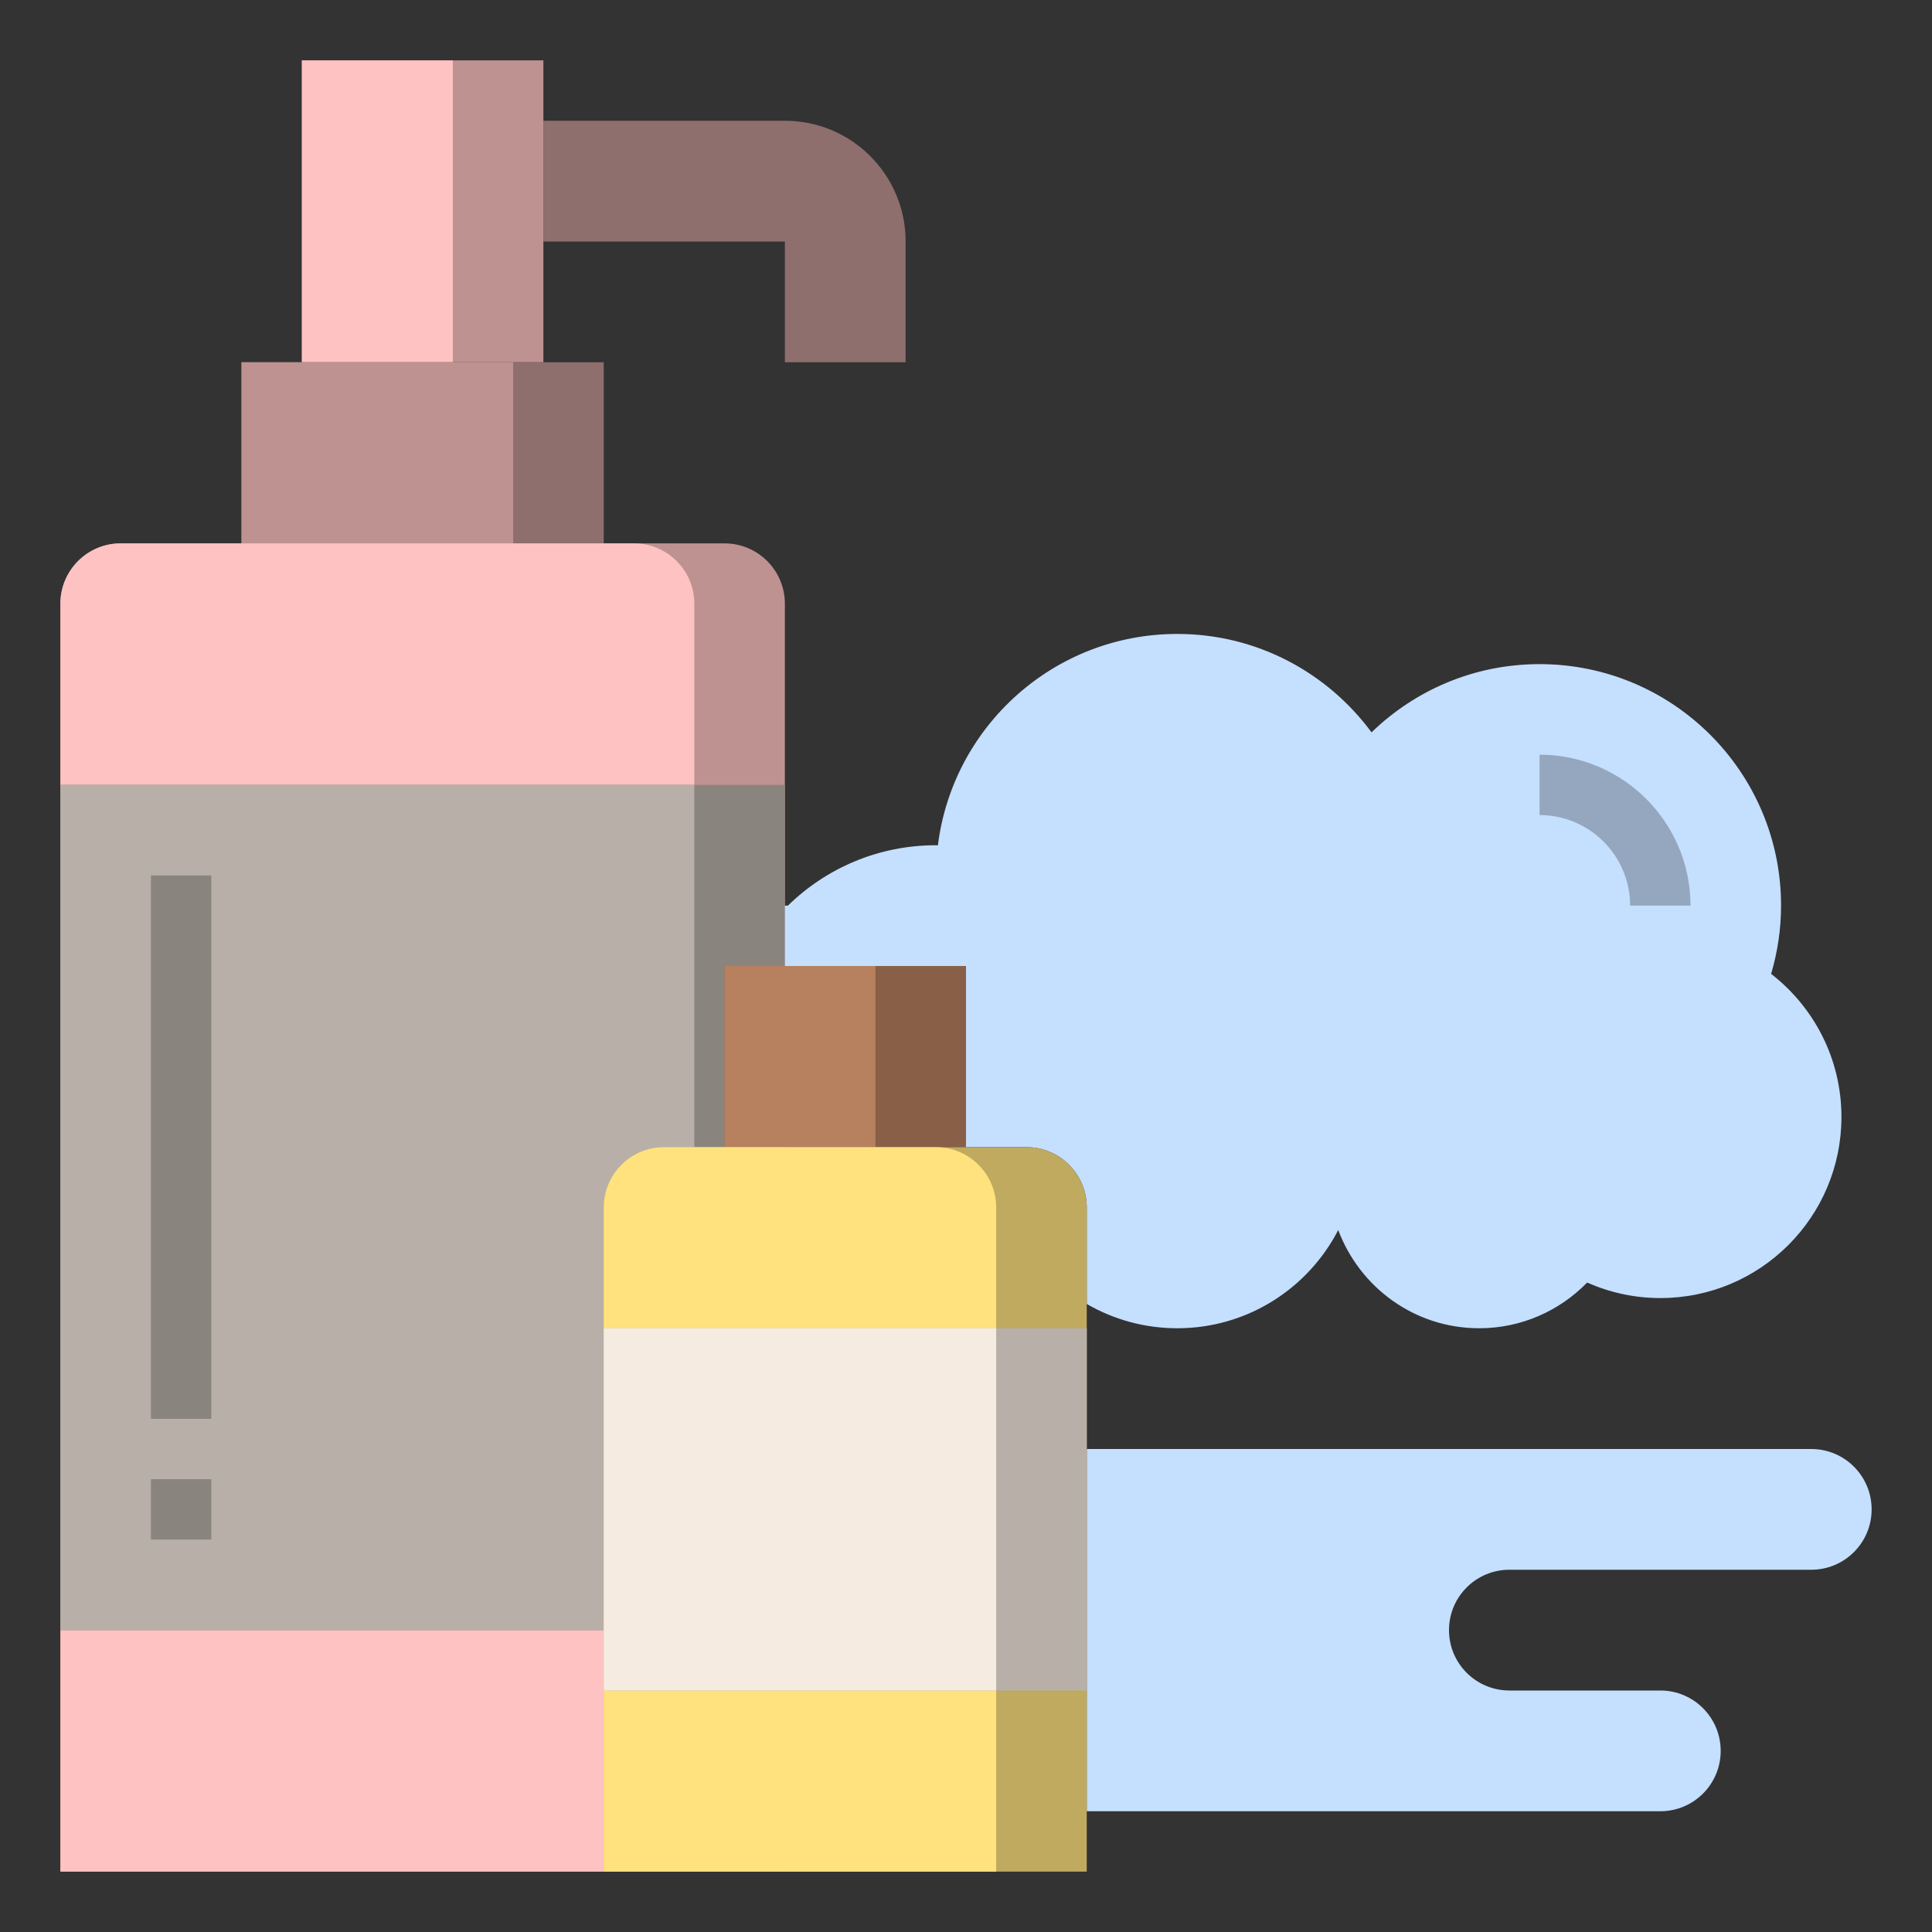 <svg id="Layer_3" enable-background="new 0 0 64 64" height="512" viewBox="0 0 64 64" width="512" xmlns="http://www.w3.org/2000/svg"><rect x="0" y="0" width="64" height="64" fill="#333333" stroke="none"/><path d="m18 4h8c2.209 0 4 1.791 4 4v4h-4v-4h-8" fill="#8f6e6e"/><path d="m10 12v-10h8v10" fill="#bf9292"/><path d="m10 2h5v10h-5z" fill="#ffc2c2"/><path d="m8 18v-6h12v6" fill="#8f6e6e"/><path d="m8 12h9v6h-9z" fill="#bf9292"/><path d="m26 62h-24v-42c0-1.105.895-2 2-2h20c1.105 0 2 .895 2 2z" fill="#bf9292"/><path d="m21 18h-17c-1.105 0-2 .895-2 2v42h21v-42c0-1.105-.895-2-2-2z" fill="#ffc2c2"/><path d="m2 26h24v28h-24z" fill="#8a847e"/><path d="m2 26h21v28h-21z" fill="#b8b0a8"/><path d="m36 60h19c1.105 0 2-.895 2-2 0-1.105-.895-2-2-2h-5c-1.105 0-2-.895-2-2 0-1.105.895-2 2-2h10c1.105 0 2-.895 2-2 0-1.105-.895-2-2-2h-24" fill="#c5dfff"/><path d="m26 30v2h6v6h2c1.105 0 2 .895 2 2v3.196c.882.511 1.907.804 3 .804 2.323 0 4.334-1.323 5.331-3.254.71 1.897 2.524 3.254 4.669 3.254 1.404 0 2.668-.582 3.576-1.514.742.328 1.561.514 2.424.514 3.314 0 6-2.686 6-6 0-1.929-.914-3.641-2.329-4.739.211-.718.329-1.475.329-2.261 0-4.418-3.582-8-8-8-2.165 0-4.125.863-5.566 2.26-1.457-1.974-3.792-3.26-6.434-3.26-4.08 0-7.44 3.057-7.931 7.003-.023 0-.046-.003-.069-.003-1.907 0-3.636.763-4.899 2z" fill="#c5dfff"/><path d="m24 38v-6h8v6" fill="#896047"/><path d="m24 32h5v6h-5z" fill="#b7805f"/><path d="m36 62h-16v-22c0-1.105.895-2 2-2h12c1.105 0 2 .895 2 2z" fill="#bfaa5f"/><path d="m31 38h-9c-1.105 0-2 .895-2 2v22h13v-22c0-1.105-.895-2-2-2z" fill="#ffe27e"/><path d="m20 44h16v12h-16z" fill="#b8b0a8"/><path d="m20 44h13v12h-13z" fill="#f5ebe0"/><path d="m5 29h2v18h-2z" fill="#8a847e"/><path d="m5 49h2v2h-2z" fill="#8a847e"/><path d="m56 30h-2c0-1.654-1.346-3-3-3v-2c2.757 0 5 2.243 5 5z" fill="#94a7bf"/></svg>